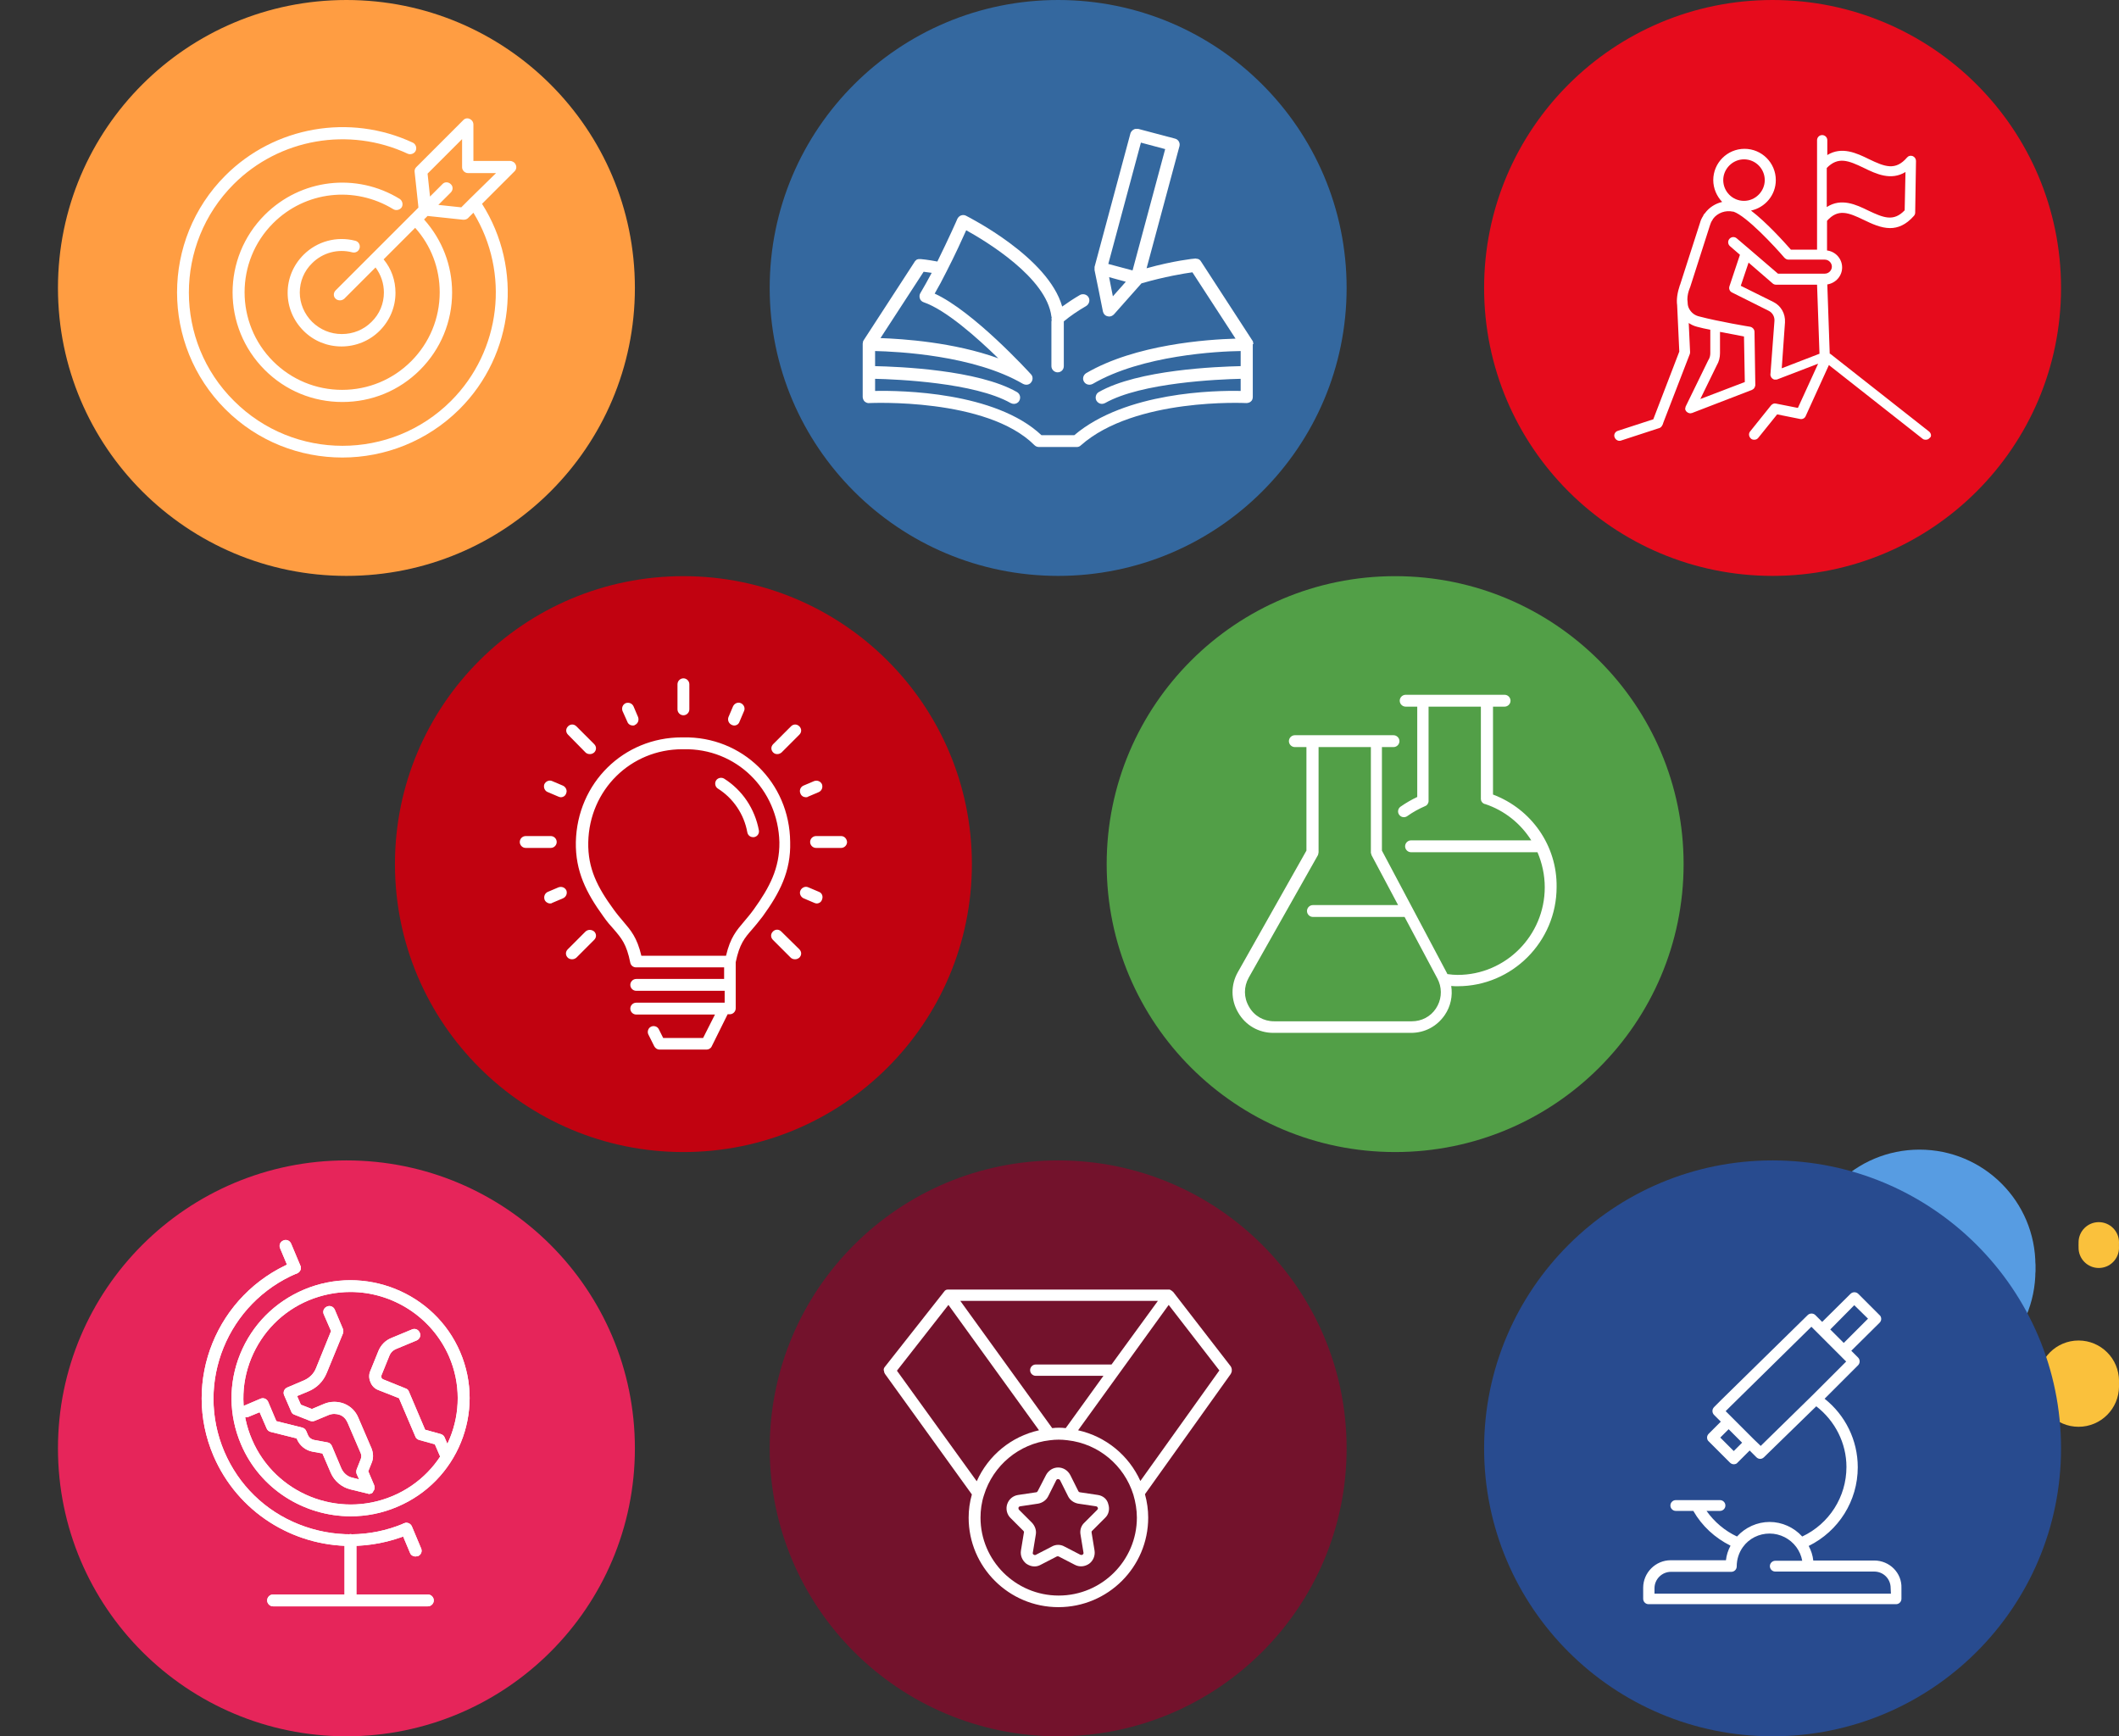 <?xml version="1.0" encoding="utf-8"?>
<!-- Generator: Adobe Illustrator 27.3.1, SVG Export Plug-In . SVG Version: 6.00 Build 0)  -->
<svg version="1.1" id="Layer_1" xmlns="http://www.w3.org/2000/svg" xmlns:xlink="http://www.w3.org/1999/xlink" x="0px" y="0px"
	 viewBox="0 0 786 644" style="enable-background:new 0 0 786 644;" xml:space="preserve">
<rect x="0" y="0" width="786" height="644" fill="#333333" stroke="none"/>
<style type="text/css">
	.st0{fill:#FAC13C;}
	.st1{fill:#579CE2;}
	.st2{fill:#E6255A;}
	.st3{fill:#FFFFFF;}
	.st4{fill:#34689F;}
	.st5{clip-path:url(#SVGID_00000134235238460922754890000006139867124165116059_);}
	.st6{fill:#E60B1C;}
	.st7{fill:#73122C;}
	.st8{clip-path:url(#SVGID_00000150076745188509764860000001258630126001724581_);}
	.st9{fill:#284B8F;}
	.st10{clip-path:url(#SVGID_00000176721325735000965900000005033118226194276999_);}
	.st11{fill:#C10210;}
	.st12{clip-path:url(#SVGID_00000169521018759737815450000008328794783360920732_);}
	.st13{fill:#529F47;}
	.st14{clip-path:url(#SVGID_00000085946968781232096090000013069056892976839858_);}
	.st15{fill:#FF9D42;}
	.st16{clip-path:url(#SVGID_00000146467398697952436940000006133415861598613934_);}
</style>
<ellipse class="st0" cx="771" cy="514.2" rx="15" ry="15"/>
<ellipse class="st0" cx="778.5" cy="462.8" rx="7.5" ry="7.5"/>
<ellipse class="st1" cx="712" cy="471.3" rx="43" ry="42.9"/>
<ellipse class="st0" cx="771" cy="512.2" rx="15" ry="15"/>
<ellipse class="st0" cx="778.5" cy="460.8" rx="7.5" ry="7.5"/>
<ellipse class="st1" cx="712" cy="469.3" rx="43" ry="42.9"/>
<g>
	<ellipse class="st2" cx="128.5" cy="537.2" rx="107" ry="106.8"/>
	<g>
		<path class="st3" d="M130.1,573.4c-21.5,0-41.9-12.5-50.9-33.4c-11.9-27.8,1.2-60,29.2-71.8c1.1-0.5,2.4,0,2.9,1.2
			c0.5,1.1,0,2.4-1.2,2.9c-25.7,10.9-37.8,40.5-26.9,66.1c5.3,12.4,15.1,22,27.7,27c12.6,5,26.4,4.9,38.8-0.3c1.1-0.5,2.4,0,2.9,1.2
			c0.5,1.1,0,2.4-1.2,2.9C144.5,572,137.2,573.4,130.1,573.4L130.1,573.4z"/>
		<path class="st3" d="M130,595.3c-1.2,0-2.2-1-2.2-2.2v-21.9c0-1.2,1-2.2,2.2-2.2c1.2,0,2.2,1,2.2,2.2v21.9
			C132.2,594.3,131.2,595.3,130,595.3z"/>
		<path class="st3" d="M130.1,562.4c-17.2,0-33.6-10-40.7-26.7c-4.6-10.8-4.7-22.7-0.3-33.5c4.4-10.8,12.8-19.3,23.7-23.9
			c22.4-9.4,48.4,1,57.9,23.2c9.5,22.2-1,48-23.4,57.4C141.7,561.3,135.8,562.4,130.1,562.4L130.1,562.4z M130,479.2
			c-5.2,0-10.4,1-15.5,3.1c-9.8,4.1-17.3,11.8-21.3,21.5c-4,9.8-3.9,20.5,0.3,30.2c8.6,20,31.9,29.4,52.1,20.9
			c20.2-8.5,29.6-31.7,21-51.7C160.1,488.3,145.4,479.2,130,479.2L130,479.2z"/>
		<path class="st3" d="M109.3,472.4c-0.9,0-1.7-0.5-2-1.3l-3.4-8.1c-0.5-1.1,0-2.4,1.2-2.9c1.1-0.5,2.4,0,2.9,1.2l3.4,8.1
			c0.5,1.1,0,2.4-1.2,2.9C109.9,472.4,109.6,472.4,109.3,472.4L109.3,472.4z"/>
		<path class="st3" d="M154.1,577.3c-0.9,0-1.7-0.5-2-1.3l-3.4-8.1c-0.5-1.1,0-2.4,1.2-2.9c1.1-0.5,2.4,0,2.9,1.2l3.4,8.1
			c0.5,1.1,0,2.4-1.2,2.9C154.7,577.2,154.4,577.3,154.1,577.3z"/>
		<path class="st3" d="M137,554.1c-0.2,0-0.4,0-0.5-0.1l-6.6-1.6c-3.2-0.8-5.9-3.1-7.2-6.1l-3.1-7.2l-3.8-0.7
			c-2.5-0.5-4.6-2.2-5.6-4.5l-0.2-0.4l-9.6-2.4c-0.7-0.2-1.2-0.6-1.5-1.3l-2.6-6l-4.1,1.7c-1.1,0.5-2.4,0-2.9-1.2
			c-0.5-1.1,0-2.4,1.2-2.9l6.1-2.6c1.1-0.5,2.4,0,2.9,1.2l3,7.1l9.6,2.4c0.7,0.2,1.2,0.6,1.5,1.3l0.6,1.4c0.4,1,1.3,1.7,2.4,1.9
			l4.9,0.9c0.7,0.1,1.3,0.6,1.6,1.3l3.5,8.3c0.8,1.8,2.3,3.1,4.2,3.5l2.4,0.6l-0.9-2c-0.2-0.5-0.2-1.1,0-1.7l1.5-3.8
			c0.3-0.7,0.3-1.5,0-2.2l-4.9-11.4c-0.6-1.3-1.5-2.3-2.8-2.8c-1.4-0.5-2.8-0.5-4.1,0l-5.3,2.2c-0.5,0.2-1.1,0.2-1.7,0l-5.8-2.3
			c-0.6-0.2-1-0.6-1.2-1.2l-2.6-6c-0.5-1.1,0-2.4,1.2-2.9l6.1-2.6c2.1-0.9,3.7-2.5,4.5-4.5l5.6-13.8l-2.7-6.2
			c-0.5-1.1,0-2.4,1.2-2.9c1.1-0.5,2.4,0,2.9,1.2l3,7.1c0.2,0.5,0.2,1.1,0,1.7l-6,14.6c-1.3,3.2-3.7,5.6-6.9,6.9l-4.1,1.7l1.4,3.2
			l4.1,1.6l4.5-1.9c2.4-1,5-1,7.4-0.1c2.5,1,4.3,2.8,5.3,5.2l4.9,11.4c0.7,1.8,0.8,3.7,0,5.5l-1.2,3l2.2,5.2
			c0.3,0.8,0.2,1.6-0.4,2.3C138.3,553.8,137.7,554,137,554.1L137,554.1z"/>
		<path class="st3" d="M165.5,542.1c-0.9,0-1.7-0.5-2-1.3l-2.2-5.1l-5.8-1.6c-0.6-0.2-1.2-0.6-1.4-1.2l-6.1-14.3l-7.6-3
			c-1.4-0.5-2.5-1.6-3-3c-0.6-1.4-0.6-2.9,0-4.2l3-7.4c0.9-2.1,2.5-3.8,4.7-4.7l7.7-3.2c1.1-0.5,2.4,0,2.9,1.2
			c0.5,1.1,0,2.4-1.2,2.9l-7.7,3.2c-1,0.4-1.9,1.3-2.3,2.3l-3,7.4c-0.1,0.3-0.1,0.6,0,0.9c0.1,0.3,0.4,0.5,0.6,0.6l8.4,3.4
			c0.6,0.2,1,0.6,1.2,1.2l6,14.1l5.8,1.6c0.6,0.2,1.2,0.6,1.4,1.2l2.6,6c0.5,1.1,0,2.4-1.2,2.9C166,542,165.7,542.1,165.5,542.1
			L165.5,542.1z"/>
		<path class="st3" d="M158.7,595.8h-57.4c-1.2,0-2.2-1-2.2-2.2c0-1.2,1-2.2,2.2-2.2h57.4c1.2,0,2.2,1,2.2,2.2
			C160.9,594.8,159.9,595.8,158.7,595.8z"/>
		<path class="st3" d="M130.1,573.4c-21.5,0-41.9-12.5-50.9-33.4c-11.9-27.8,1.2-60,29.2-71.8c1.1-0.5,2.4,0,2.9,1.2
			c0.5,1.1,0,2.4-1.2,2.9c-25.7,10.9-37.8,40.5-26.9,66.1c5.3,12.4,15.1,22,27.7,27c12.6,5,26.4,4.9,38.8-0.3c1.1-0.5,2.4,0,2.9,1.2
			c0.5,1.1,0,2.4-1.2,2.9C144.5,572,137.2,573.4,130.1,573.4L130.1,573.4z"/>
		<path class="st3" d="M130,595.3c-1.2,0-2.2-1-2.2-2.2v-21.9c0-1.2,1-2.2,2.2-2.2c1.2,0,2.2,1,2.2,2.2v21.9
			C132.2,594.3,131.2,595.3,130,595.3z"/>
		<path class="st3" d="M130.1,562.4c-17.2,0-33.6-10-40.7-26.7c-4.6-10.8-4.7-22.7-0.3-33.5c4.4-10.8,12.8-19.3,23.7-23.9
			c22.4-9.4,48.4,1,57.9,23.2c9.5,22.2-1,48-23.4,57.4C141.7,561.3,135.8,562.4,130.1,562.4L130.1,562.4z M130,479.2
			c-5.2,0-10.4,1-15.5,3.1c-9.8,4.1-17.3,11.8-21.3,21.5c-4,9.8-3.9,20.5,0.3,30.2c8.6,20,31.9,29.4,52.1,20.9
			c20.2-8.5,29.6-31.7,21-51.7C160.1,488.3,145.4,479.2,130,479.2L130,479.2z"/>
		<path class="st3" d="M109.3,472.4c-0.9,0-1.7-0.5-2-1.3l-3.4-8.1c-0.5-1.1,0-2.4,1.2-2.9c1.1-0.5,2.4,0,2.9,1.2l3.4,8.1
			c0.5,1.1,0,2.4-1.2,2.9C109.9,472.4,109.6,472.4,109.3,472.4L109.3,472.4z"/>
		<path class="st3" d="M154.1,577.3c-0.9,0-1.7-0.5-2-1.3l-3.4-8.1c-0.5-1.1,0-2.4,1.2-2.9c1.1-0.5,2.4,0,2.9,1.2l3.4,8.1
			c0.5,1.1,0,2.4-1.2,2.9C154.7,577.2,154.4,577.3,154.1,577.3z"/>
		<path class="st3" d="M137,554.1c-0.2,0-0.4,0-0.5-0.1l-6.6-1.6c-3.2-0.8-5.9-3.1-7.2-6.1l-3.1-7.2l-3.8-0.7
			c-2.5-0.5-4.6-2.2-5.6-4.5l-0.2-0.4l-9.6-2.4c-0.7-0.2-1.2-0.6-1.5-1.3l-2.6-6l-4.1,1.7c-1.1,0.5-2.4,0-2.9-1.2
			c-0.5-1.1,0-2.4,1.2-2.9l6.1-2.6c1.1-0.5,2.4,0,2.9,1.2l3,7.1l9.6,2.4c0.7,0.2,1.2,0.6,1.5,1.3l0.6,1.4c0.4,1,1.3,1.7,2.4,1.9
			l4.9,0.9c0.7,0.1,1.3,0.6,1.6,1.3l3.5,8.3c0.8,1.8,2.3,3.1,4.2,3.5l2.4,0.6l-0.9-2c-0.2-0.5-0.2-1.1,0-1.7l1.5-3.8
			c0.3-0.7,0.3-1.5,0-2.2l-4.9-11.4c-0.6-1.3-1.5-2.3-2.8-2.8c-1.4-0.5-2.8-0.5-4.1,0l-5.3,2.2c-0.5,0.2-1.1,0.2-1.7,0l-5.8-2.3
			c-0.6-0.2-1-0.6-1.2-1.2l-2.6-6c-0.5-1.1,0-2.4,1.2-2.9l6.1-2.6c2.1-0.9,3.7-2.5,4.5-4.5l5.6-13.8l-2.7-6.2
			c-0.5-1.1,0-2.4,1.2-2.9c1.1-0.5,2.4,0,2.9,1.2l3,7.1c0.2,0.5,0.2,1.1,0,1.7l-6,14.6c-1.3,3.2-3.7,5.6-6.9,6.9l-4.1,1.7l1.4,3.2
			l4.1,1.6l4.5-1.9c2.4-1,5-1,7.4-0.1c2.5,1,4.3,2.8,5.3,5.2l4.9,11.4c0.7,1.8,0.8,3.7,0,5.5l-1.2,3l2.2,5.2
			c0.3,0.8,0.2,1.6-0.4,2.3C138.3,553.8,137.7,554,137,554.1L137,554.1z"/>
		<path class="st3" d="M165.5,542.1c-0.9,0-1.7-0.5-2-1.3l-2.2-5.1l-5.8-1.6c-0.6-0.2-1.2-0.6-1.4-1.2l-6.1-14.3l-7.6-3
			c-1.4-0.5-2.5-1.6-3-3c-0.6-1.4-0.6-2.9,0-4.2l3-7.4c0.9-2.1,2.5-3.8,4.7-4.7l7.7-3.2c1.1-0.5,2.4,0,2.9,1.2
			c0.5,1.1,0,2.4-1.2,2.9l-7.7,3.2c-1,0.4-1.9,1.3-2.3,2.3l-3,7.4c-0.1,0.3-0.1,0.6,0,0.9c0.1,0.3,0.4,0.5,0.6,0.6l8.4,3.4
			c0.6,0.2,1,0.6,1.2,1.2l6,14.1l5.8,1.6c0.6,0.2,1.2,0.6,1.4,1.2l2.6,6c0.5,1.1,0,2.4-1.2,2.9C166,542,165.7,542.1,165.5,542.1
			L165.5,542.1z"/>
		<path class="st3" d="M158.7,595.8h-57.4c-1.2,0-2.2-1-2.2-2.2c0-1.2,1-2.2,2.2-2.2h57.4c1.2,0,2.2,1,2.2,2.2
			C160.9,594.8,159.9,595.8,158.7,595.8z"/>
	</g>
</g>
<g>
	<ellipse class="st4" cx="392.5" cy="106.8" rx="107" ry="106.8"/>
	<g>
		<defs>
			<rect id="SVGID_1_" x="320" y="47.8" width="145" height="118.1"/>
		</defs>
		<clipPath id="SVGID_00000124842570934124483710000004351434897221360285_">
			<use xlink:href="#SVGID_1_"  style="overflow:visible;"/>
		</clipPath>
		<g style="clip-path:url(#SVGID_00000124842570934124483710000004351434897221360285_);">
			<path class="st3" d="M464.9,127.5c0-0.2,0-0.3-0.1-0.4c0-0.1,0-0.2,0-0.3c0-0.1-0.1-0.1-0.1-0.2c0-0.1,0-0.1-0.1-0.2l-19.1-29.4
				c0,0-0.2-0.2-0.2-0.3c-0.1-0.1-0.2-0.2-0.3-0.3c-0.1-0.1-0.3-0.2-0.5-0.3c-0.1,0-0.2-0.1-0.3-0.1c-0.2,0-0.4,0-0.6-0.1
				c-0.1,0-0.2,0-0.3,0c-0.4,0-8,0.8-18,3.6l12.2-45.3c0.3-1.2-0.4-2.5-1.7-2.8l-13.6-3.6c-0.9-0.2-1.8,0.1-2.4,0.8
				c-0.2,0.3-0.4,0.5-0.5,0.9L406,99c0,0,0,0,0,0.1c0,0.2,0,0.3,0,0.5c0,0.2,0,0.3,0,0.5c0,0,0,0,0,0.1l1.6,7.8l1.5,7.5
				c0.2,0.9,0.8,1.6,1.7,1.8c0.2,0,0.4,0.1,0.6,0.1c0.7,0,1.3-0.3,1.8-0.8l10.2-11.5c8.6-2.5,16-3.7,18.9-4.1l16,24.6
				c-10.4,0.3-37.1,2.1-55.4,12.8c-1.1,0.7-1.5,2.1-0.8,3.2c0.4,0.7,1.2,1.1,2,1.1c0.4,0,0.8-0.1,1.2-0.3
				c18.3-10.7,46.7-12.1,54.9-12.2v5.6c-8.6,0.2-38.1,1.3-52.6,9.6c-1.1,0.6-1.5,2.1-0.9,3.2c0.4,0.7,1.2,1.2,2,1.2
				c0.4,0,0.8-0.1,1.2-0.3c13.4-7.6,41.9-8.8,50.3-9v4.5c-9.4-0.2-42.7,0.3-61.7,16.4h-12.2c-17.1-16.1-52.1-16.6-61.7-16.4v-4.5
				c8.3,0.2,36.9,1.4,50.3,9c0.4,0.2,0.8,0.3,1.2,0.3c0.8,0,1.6-0.4,2-1.2c0.6-1.1,0.3-2.5-0.9-3.2c-14.5-8.3-44-9.4-52.6-9.6v-5.6
				c8.2,0.2,36.6,1.5,54.9,12.2c0.4,0.2,0.8,0.3,1.2,0.3c0.7,0,1.4-0.3,1.8-0.9c0.7-0.9,0.7-2.2-0.1-3c-0.9-1-21.3-23.3-35.7-29.9
				c1.4-2.4,2.9-5.2,4.4-8.2c3.2-6.2,5.9-12.2,7.3-15.3c7.2,4,29.8,17.5,31.6,32c0,0.1,0,0.1,0.1,0.2c-0.1,0.4-0.1,0.8,0,1.2
				c-0.1,0.2-0.1,0.4-0.1,0.7v16.3c0,1.3,1.1,2.3,2.3,2.3c1.3,0,2.3-1,2.3-2.3v-16.3c0,0,0-0.2,0-0.3c2.4-2,5.2-3.9,8.3-5.7
				c1.1-0.7,1.5-2.1,0.9-3.2c-0.6-1.1-2.1-1.5-3.2-0.9c-2.4,1.4-4.5,2.8-6.6,4.3c-5.2-18.3-34.4-33-35.7-33.7
				c-0.6-0.3-1.2-0.3-1.8-0.1c-0.6,0.2-1.1,0.7-1.4,1.3c0,0.1-3.3,7.5-7.4,15.8c-3.7-0.7-6-0.9-6.1-0.9c-0.1,0-0.2,0-0.3,0
				c-0.2,0-0.4,0-0.6,0c-0.1,0-0.2,0.1-0.4,0.1c-0.2,0.1-0.3,0.1-0.4,0.2c-0.1,0.1-0.2,0.2-0.3,0.3c-0.1,0.1-0.2,0.1-0.2,0.2
				l-19.1,29.4c0,0,0,0.1-0.1,0.2c0,0.1-0.1,0.1-0.1,0.2c0,0.1,0,0.2,0,0.3c0,0.1-0.1,0.3-0.1,0.4c0,0.1,0,0.1,0,0.2v19.6
				c0,0.6,0.3,1.3,0.7,1.7c0.5,0.4,1.1,0.7,1.7,0.6c0.4,0,43.6-2.1,61.3,15.6c0.4,0.4,1,0.7,1.7,0.7h14c0.6,0,1.1-0.2,1.5-0.6
				c20.1-17.8,61-15.7,61.4-15.7c0.6,0,1.3-0.2,1.7-0.6c0.5-0.4,0.7-1,0.7-1.7v-19.6C465,127.7,464.9,127.6,464.9,127.5L464.9,127.5
				z M370.3,132.9c-16.6-6-35.4-7.2-43.7-7.5l16-24.6c0.7,0.1,1.7,0.2,3,0.4c-1.5,2.8-2.9,5.3-4.2,7.5c-0.4,0.6-0.4,1.4-0.2,2
				c0.2,0.7,0.8,1.2,1.4,1.4C350.8,114.9,362.4,125.2,370.3,132.9L370.3,132.9z M423.2,52.9l9,2.4l-12.1,45l-9-2.4L423.2,52.9
				L423.2,52.9z M412.8,109.9l-0.6-3l-0.8-4.1l6.2,1.7L412.8,109.9L412.8,109.9z"/>
		</g>
	</g>
</g>
<g>
	<ellipse class="st6" cx="657.5" cy="106.8" rx="107" ry="106.8"/>
	<path class="st3" d="M715.6,160.1l-36.6-28.8c0,0-0.1-0.1-0.2-0.1c0,0,0,0-0.1,0l-0.9-25.7c3.1-0.5,5.5-3.1,5.5-6.3
		c0-3.2-2.4-5.9-5.6-6.3V81.9c4.1-4.6,7.9-3.1,13.7-0.3c2.9,1.4,6.3,3,9.7,3c2.9,0,5.9-1.2,8.8-4.5c0.3-0.3,0.5-0.8,0.5-1.2
		l0.3-19.2c0-0.8-0.5-1.5-1.2-1.8c-0.8-0.3-1.6-0.1-2.1,0.5c-4.3,5-8.2,3.5-14.2,0.6c-4.5-2.2-10-4.8-15.4-1.5V52
		c0-1.1-0.9-1.9-1.9-1.9c-1.1,0-1.9,0.9-1.9,1.9v9.5c0,0.2,0,0.3,0,0.4v30.7h-9.7c-2.2-2.5-9-10.1-14.8-14.5
		c5.2-1.1,9.2-5.7,9.2-11.3c0-6.4-5.2-11.6-11.6-11.6c-6.4,0-11.6,5.2-11.6,11.6c0,3.1,1.3,6,3.3,8.1c-2.5,0.6-4.8,2-6.4,4.2
		c0,0-0.1,0.1-0.1,0.1c-0.2,0.2-0.4,0.4-0.5,0.7V80c-0.6,0.9-1,1.8-1.2,2.6l-7.4,23l-0.1,0.2c-0.9,2.7-1.3,5.2-1,7.4l0.8,17.2
		l-9.6,25v0.1l-13.2,4.3c-1,0.3-1.6,1.4-1.2,2.4c0.3,0.8,1,1.3,1.8,1.3c0.2,0,0.4,0,0.6-0.1l14.1-4.6c0,0,0,0,0.1,0
		c0.2-0.1,0.3-0.2,0.5-0.3c0.1,0,0.1-0.1,0.2-0.2c0.1-0.1,0.2-0.2,0.3-0.4c0-0.1,0.1-0.1,0.1-0.2c0,0,0-0.1,0.1-0.1l0.3-0.9
		l9.8-25.4c0.1-0.3,0.1-0.5,0.1-0.8l-0.5-10.7c0.9,0.6,1.9,1.1,3.1,1.4c1.5,0.4,3.2,0.8,4.9,1.1v8.7c0,0.9-0.2,1.8-0.8,2.7l-8.3,17
		c0,0,0,0,0,0c-0.1,0.1-0.1,0.3-0.1,0.4c0,0.1-0.1,0.2-0.1,0.3c0,0.1,0,0.2,0,0.3c0,0.2,0,0.3,0.1,0.4c0,0,0,0,0,0
		c0.1,0.2,0.2,0.4,0.3,0.5c0,0,0.1,0.1,0.1,0.1c0.1,0.1,0.3,0.2,0.4,0.3c0,0,0.1,0,0.1,0.1c0,0,0.1,0,0.1,0c0.2,0.1,0.5,0.2,0.7,0.2
		c0.2,0,0.4,0,0.6-0.1c0,0,0.1,0,0.1,0l22.3-8.6c0,0,0,0,0,0c0.1-0.1,0.2-0.1,0.3-0.2c0.1-0.1,0.2-0.1,0.3-0.2
		c0.1-0.1,0.1-0.2,0.2-0.3c0.1-0.1,0.2-0.2,0.2-0.3c0-0.1,0-0.2,0.1-0.3c0-0.1,0.1-0.3,0.1-0.4v0l-0.3-19.8c0-0.9-0.7-1.7-1.6-1.9
		c-0.1,0-11.6-1.9-18.8-3.8c-1.8-0.4-3-1.4-3.8-2.8c-0.4-0.7-0.6-1.5-0.6-2.4l-0.1-1.1c0,0,0-0.1,0-0.1c0-1.3,0.3-2.7,0.9-4.2
		c0,0,0,0,0,0c0,0,0,0,0,0l0.1-0.2l7.4-23.1c0.2-0.6,0.4-1.2,0.9-1.9l0.1-0.2c0,0,0.1-0.1,0.1-0.2c1.7-2.3,4.7-3.3,7.4-2.7
		c0.1,0,0.1,0,0.2,0c4.8,1.6,15.3,12.9,18.9,17.1c0.4,0.4,0.9,0.7,1.5,0.7h13.5c1.4,0,2.6,1.2,2.6,2.6c0,1.4-1.2,2.6-2.6,2.6h-17.4
		l-10.6-9.1l-4.7-4c-0.8-0.7-2-0.6-2.7,0.2c-0.7,0.8-0.6,2,0.2,2.7l3.7,3.2l-3.9,11.7c-0.3,0.9,0.1,1.9,1,2.3l13.6,6.8
		c1.4,0.7,2.2,2.2,2.1,3.7l-1.5,20c0,0,0,0,0,0c0,0.1,0,0.3,0.1,0.4c0,0.1,0,0.2,0.1,0.3c0,0,0,0,0,0c0.1,0.2,0.2,0.4,0.3,0.5
		c0,0,0.1,0.1,0.1,0.1c0.1,0.1,0.3,0.2,0.4,0.3c0.1,0,0.1,0.1,0.2,0.1c0.2,0.1,0.3,0.1,0.5,0.1c0,0,0.1,0,0.1,0c0,0,0.1,0,0.1,0
		c0,0,0,0,0.1,0c0.2,0,0.4,0,0.6-0.1l15.1-5.8l-7.5,16.4l-8.1-1.6c-0.7-0.2-1.4,0.1-1.9,0.7l-7.7,9.6c-0.7,0.8-0.5,2,0.3,2.7
		c0.3,0.3,0.8,0.4,1.2,0.4c0.6,0,1.1-0.2,1.5-0.7l7-8.7l8.5,1.7c0.9,0.2,1.8-0.3,2.1-1.1l8.6-18.9l34.7,27.3
		c0.3,0.3,0.8,0.4,1.2,0.4c0.6,0,1.1-0.2,1.5-0.7C716.5,162,716.4,160.8,715.6,160.1L715.6,160.1z M647.2,141.7l-16.5,6.3l6.1-12.5
		c0.8-1.3,1.2-2.9,1.2-4.5v-7.9c3.6,0.7,7,1.3,8.9,1.7L647.2,141.7L647.2,141.7z M646.9,59.1c4.3,0,7.7,3.5,7.7,7.7
		c0,4.2-3.5,7.7-7.7,7.7c-4.3,0-7.7-3.5-7.7-7.7C639.2,62.6,642.7,59.1,646.9,59.1z M691.4,62.3c4.5,2.2,10,4.8,15.4,1.5L706.5,78
		c-4.1,4.3-7.8,2.8-13.5,0.1c-4.5-2.2-10-4.8-15.4-1.3V62.3C681.8,58,685.6,59.5,691.4,62.3L691.4,62.3z M657.8,112l-12.1-6l2.9-8.6
		l8.9,7.7c0.3,0.3,0.8,0.5,1.3,0.5h15.2l0.9,25.6l-14,5.4l1.2-17C662.3,116.3,660.6,113.4,657.8,112L657.8,112z"/>
</g>
<g>
	<ellipse class="st7" cx="392.5" cy="537.2" rx="107" ry="106.8"/>
	<g>
		<defs>
			<rect id="SVGID_00000149361652094832730030000016561934262336790918_" x="327.9" y="478.3" width="129.2" height="117.8"/>
		</defs>
		<clipPath id="SVGID_00000176763165743293727290000001173642455058022317_">
			<use xlink:href="#SVGID_00000149361652094832730030000016561934262336790918_"  style="overflow:visible;"/>
		</clipPath>
		<g style="clip-path:url(#SVGID_00000176763165743293727290000001173642455058022317_);">
			<path class="st3" d="M327.9,508.6c0,0.1,0.1,0.2,0.1,0.4c0,0.2,0.1,0.3,0.2,0.4c0,0,0,0.1,0,0.1l32.3,44.8
				c-0.8,2.8-1.2,5.7-1.2,8.6c0,18.3,14.9,33.2,33.3,33.2c18.4,0,33.3-14.9,33.3-33.2c0-2.9-0.4-5.8-1.2-8.7l31.9-44.7
				c0,0,0-0.1,0-0.1c0.1-0.1,0.1-0.3,0.2-0.4c0-0.1,0.1-0.2,0.1-0.4c0-0.1,0-0.3,0-0.4c0-0.1,0-0.3,0-0.4c0-0.1-0.1-0.2-0.1-0.4
				c-0.1-0.2-0.1-0.3-0.2-0.4c0,0,0-0.1,0-0.1l-21.5-27.8c0,0-0.1-0.1-0.2-0.1c-0.1-0.1-0.2-0.2-0.3-0.3c-0.1,0-0.1,0-0.2-0.1
				c-0.1-0.1-0.2-0.1-0.3-0.2c-0.2-0.1-0.4-0.1-0.6-0.1c-0.1,0-0.1,0-0.2,0h-81.6c0,0-0.1,0-0.2,0c-0.2,0-0.4,0.1-0.5,0.1
				c-0.1,0-0.2,0.1-0.3,0.2c-0.1,0-0.1,0-0.2,0.1c-0.1,0.1-0.2,0.2-0.2,0.3c-0.1,0.1-0.2,0.1-0.2,0.2l-21.9,27.8c0,0,0,0.1-0.1,0.1
				c-0.1,0.1-0.1,0.3-0.2,0.4c0,0.1-0.1,0.2-0.1,0.4c0,0.1,0,0.3,0,0.4C327.9,508.3,327.9,508.5,327.9,508.6L327.9,508.6z
				 M351.8,484l33.6,46.5c-10.3,2.3-18.8,9.3-23.1,18.9l-29.6-41L351.8,484z M452.3,508.3l-29.3,41c-4.3-9.5-12.8-16.5-23.1-18.8
				l33.6-46.5L452.3,508.3L452.3,508.3z M412.3,506.1c0,0-0.2,0-0.2,0h-27.9c-1.2,0-2.1,1-2.1,2.1c0,1.2,1,2.1,2.1,2.1h25.1
				l-14,19.4c-1.7-0.2-3.3-0.2-5,0l-34.1-47.2h73.3L412.3,506.1L412.3,506.1z M392.7,591.8c-16,0-29-13-29-28.9
				c0-2.8,0.4-5.7,1.3-8.4c3.4-11,13-19,24.4-20.3c2.4-0.3,4.2-0.3,6.6,0c11.5,1.3,21,9.3,24.4,20.2c0.8,2.7,1.3,5.6,1.3,8.5
				C421.7,578.8,408.7,591.8,392.7,591.8L392.7,591.8z"/>
			<path class="st3" d="M407.3,554.5l-6.7-1c-0.2,0-0.5-0.2-0.6-0.4l-3-6c-0.9-1.7-2.6-2.8-4.5-2.8s-3.6,1.1-4.5,2.8l-3.1,6
				c-0.1,0.2-0.3,0.4-0.6,0.4l-6.7,1c-1.9,0.3-3.4,1.6-4,3.4c-0.6,1.8-0.1,3.8,1.2,5.1l4.8,4.8c0.2,0.2,0.3,0.4,0.2,0.6l-1.1,6.7
				c-0.3,1.9,0.5,3.7,2,4.9c0.9,0.6,1.9,1,3,1c0.8,0,1.6-0.2,2.3-0.6l6-3.1c0.2-0.1,0.5-0.1,0.7,0l6,3.1c1.7,0.9,3.7,0.7,5.3-0.4
				c1.5-1.1,2.3-3,2-4.9l-1.1-6.7c0-0.2,0-0.5,0.2-0.6l4.8-4.8c1.4-1.3,1.8-3.3,1.2-5.1C410.7,556.1,409.2,554.8,407.3,554.5
				L407.3,554.5z M407,560l-4.8,4.8c-1.2,1.1-1.7,2.8-1.4,4.4l1.1,6.7c0.1,0.4-0.2,0.6-0.3,0.7c-0.1,0.1-0.4,0.2-0.8,0.1l-6-3.1
				c-1.4-0.8-3.2-0.8-4.6,0l-6,3.1c-0.4,0.2-0.6,0-0.8-0.1c-0.2-0.1-0.4-0.3-0.3-0.7l1.1-6.7c0.3-1.6-0.3-3.2-1.4-4.4L378,560
				c-0.3-0.3-0.2-0.6-0.2-0.8c0-0.2,0.2-0.4,0.6-0.5l6.7-1c1.6-0.3,3-1.3,3.7-2.7l3-6c0.2-0.4,0.5-0.4,0.7-0.4
				c0.2,0,0.5,0.1,0.7,0.4l3,6c0.7,1.4,2.1,2.4,3.7,2.7l6.7,1c0.4,0.1,0.5,0.3,0.6,0.5C407.3,559.4,407.3,559.7,407,560z"/>
		</g>
	</g>
</g>
<g>
	<ellipse class="st9" cx="657.5" cy="537.2" rx="107" ry="106.8"/>
	<g>
		<defs>
			<rect id="SVGID_00000052824091460965124220000017669745718348812680_" x="609.5" y="479.2" width="95.9" height="115.9"/>
		</defs>
		<clipPath id="SVGID_00000147218510737645685930000016647621018696466617_">
			<use xlink:href="#SVGID_00000052824091460965124220000017669745718348812680_"  style="overflow:visible;"/>
		</clipPath>
		<g style="clip-path:url(#SVGID_00000147218510737645685930000016647621018696466617_);">
			<path class="st3" d="M695.2,578.8h-22.6c-0.2-1.9-0.8-3.7-1.7-5.4c11.1-5.5,18.2-16.7,18.2-29.2c0-10-4.6-19.3-12.3-25.4
				l12.4-12.4c0.8-0.8,0.8-2.1,0-2.9l-2.5-2.5l10.5-10.4c0.4-0.4,0.6-0.9,0.6-1.4c0-0.5-0.2-1.1-0.6-1.4l-7.9-7.9
				c-0.8-0.8-2.1-0.8-2.9,0l-10.5,10.4l-2.5-2.5c-0.8-0.8-2.1-0.8-2.9,0l-31.8,31.2l-2.9,2.9c-0.8,0.8-0.8,2.1,0,2.9l2.5,2.5
				l-4.5,4.5c-0.4,0.4-0.6,0.9-0.6,1.4s0.2,1.1,0.6,1.4l7.9,7.9c0.4,0.4,0.9,0.6,1.4,0.6c0.6,0,1.1-0.2,1.4-0.6l4.5-4.5l2.5,2.5
				c0.4,0.4,0.9,0.6,1.4,0.6c0.5,0,1-0.2,1.4-0.6l19.4-18.9c7,5.4,11.2,13.7,11.2,22.5c0,11.1-6.4,21.1-16.4,25.8
				c-3.1-3.4-7.5-5.4-12.1-5.4c-4.6,0-9,2-12.1,5.4c-4.5-2.1-8.4-5.4-11.3-9.5h5c1.1,0,2-0.9,2-2c0-1.1-0.9-2-2-2h-16.4
				c-1.1,0-2,0.9-2,2c0,1.1,0.9,2,2,2h6.5c3.2,5.6,8,10,13.8,12.9c-0.9,1.7-1.5,3.5-1.7,5.4h-20.5c-5.6,0-10.2,4.6-10.2,10.2v4.1
				c0,1.1,0.9,2,2,2h91.8c1.1,0,2-0.9,2-2V589C705.5,583.4,700.9,578.8,695.2,578.8z M687.8,484.1l5.1,5l-9,9l-5-5L687.8,484.1
				L687.8,484.1z M643.1,538.2l-5-5l3.1-3.1l5,5L643.1,538.2L643.1,538.2z M653.1,536.3l-2.6-2.5l-7.9-7.9l-2.5-2.5l1.5-1.5
				l30.3-29.8l2.5,2.5l7.9,7.9l2.5,2.5l-12.6,12.6L653.1,536.3L653.1,536.3z M701.4,591.1h-87.7v-2c0-3.4,2.8-6.1,6.1-6.1h22.4
				c1.1,0,2-0.9,2-2c0-2.6,0.8-5.1,2.3-7.2c2.3-3.2,6-5,9.9-5c3.9,0,7.6,1.9,9.9,5c1.1,1.5,1.9,3.3,2.2,5.1h-10c-1.1,0-2,0.9-2,2
				c0,1.1,0.9,2,2,2h36.7c3.4,0,6.1,2.7,6.1,6.1L701.4,591.1L701.4,591.1z"/>
		</g>
	</g>
</g>
<g>
	<ellipse class="st11" cx="253.5" cy="320.5" rx="107" ry="106.8"/>
	<g>
		<defs>
			<rect id="SVGID_00000016754135852892731230000001369542817160758149_" x="192.9" y="251.6" width="121.3" height="137.8"/>
		</defs>
		<clipPath id="SVGID_00000026853824804687965530000009396822450817467522_">
			<use xlink:href="#SVGID_00000016754135852892731230000001369542817160758149_"  style="overflow:visible;"/>
		</clipPath>
		<g style="clip-path:url(#SVGID_00000026853824804687965530000009396822450817467522_);">
			<path class="st3" d="M253.5,273.5c-0.2,0-0.4,0-0.6,0c-21.6,0-38.8,16.9-39.3,38.8c-0.2,10.9,3.9,18.9,10.2,27.6
				c1.4,2,2.7,3.5,3.9,4.8c2.8,3.3,4.7,5.4,6.1,12.4c0.2,1,1.1,1.7,2.1,1.7c0.1,0,0.2,0,0.3,0c0.1,0,0.1,0,0.2,0h32.2v4.3H236
				c-1.2,0-2.2,1-2.2,2.2c0,1.2,1,2.2,2.2,2.2h32.8v4.4H236c-1.2,0-2.2,1-2.2,2.2s1,2.2,2.2,2.2h29.2l-4.4,8.7h-14.8l-1.6-3.2
				c-0.5-1.1-1.9-1.5-2.9-1c-1.1,0.5-1.5,1.9-1,2.9l2.2,4.4c0.4,0.7,1.1,1.2,1.9,1.2h17.5c0.8,0,1.6-0.5,1.9-1.2l5.9-11.9h0.8
				c1.2,0,2.2-1,2.2-2.2v-8.7c0,0,0,0,0,0c0,0,0,0,0,0v-8.4c1.4-6.8,3.3-9,6.1-12.2c1.1-1.3,2.4-2.8,3.9-4.8
				c6.3-8.7,10.5-16.7,10.2-27.6C292.9,290.2,275.3,273.1,253.5,273.5L253.5,273.5z M279.6,337.3c-1.3,1.8-2.5,3.2-3.6,4.5
				c-2.8,3.3-5.1,5.9-6.7,12.7h-31.4c-1.6-6.8-3.9-9.4-6.7-12.7c-1.1-1.3-2.3-2.7-3.6-4.5c-6-8.2-9.6-15.2-9.4-24.9
				c0.4-19.4,15.7-34.5,34.9-34.5c0.2,0,0.4,0,0.5,0c0,0,0,0,0,0c0,0,0,0,0,0c19.4-0.4,35,14.8,35.5,34.5
				C289.2,322,285.5,329.1,279.6,337.3L279.6,337.3z"/>
			<path class="st3" d="M253.5,265.3c1.2,0,2.2-1,2.2-2.2v-9.3c0-1.2-1-2.2-2.2-2.2s-2.2,1-2.2,2.2v9.3
				C251.3,264.3,252.3,265.3,253.5,265.3z"/>
			<path class="st3" d="M232.7,267.7c0.3,0.9,1.2,1.4,2,1.4c0.3,0,0.6,0,0.8-0.2c1.1-0.5,1.6-1.7,1.2-2.9l-1.7-4
				c-0.5-1.1-1.7-1.6-2.9-1.2c-1.1,0.5-1.6,1.7-1.2,2.9L232.7,267.7L232.7,267.7z"/>
			<path class="st3" d="M203.2,293.8l4,1.7c0.3,0.1,0.5,0.2,0.8,0.2c0.9,0,1.7-0.5,2-1.4c0.5-1.1-0.1-2.4-1.2-2.9l-4-1.7
				c-1.1-0.5-2.4,0.1-2.9,1.2C201.5,292.1,202.1,293.4,203.2,293.8L203.2,293.8z"/>
			<path class="st3" d="M210.1,330.3c-0.5-1.1-1.7-1.6-2.9-1.2l-4,1.7c-1.1,0.5-1.6,1.7-1.2,2.9c0.3,0.8,1.2,1.4,2,1.4
				c0.3,0,0.6,0,0.8-0.2l4-1.7C210,332.7,210.5,331.4,210.1,330.3L210.1,330.3z"/>
			<path class="st3" d="M303.8,330.8l-4-1.7c-1.1-0.5-2.4,0.1-2.9,1.2c-0.5,1.1,0.1,2.4,1.2,2.9l4,1.7c0.3,0.1,0.5,0.2,0.8,0.2
				c0.9,0,1.7-0.5,2-1.4C305.4,332.5,304.9,331.2,303.8,330.8L303.8,330.8z"/>
			<path class="st3" d="M296.9,294.3c0.3,0.9,1.2,1.4,2,1.4c0.3,0,0.6,0,0.8-0.2l4-1.7c1.1-0.5,1.6-1.7,1.2-2.9
				c-0.5-1.1-1.7-1.6-2.9-1.2l-4,1.7C296.9,291.9,296.4,293.2,296.9,294.3L296.9,294.3z"/>
			<path class="st3" d="M271.5,268.9c0.3,0.1,0.5,0.2,0.8,0.2c0.9,0,1.7-0.5,2-1.4l1.7-4c0.5-1.1-0.1-2.4-1.2-2.9
				c-1.1-0.5-2.4,0.1-2.9,1.2l-1.7,4C269.8,267.1,270.3,268.4,271.5,268.9L271.5,268.9z"/>
			<path class="st3" d="M217.2,279.1c0.4,0.4,1,0.6,1.6,0.6c0.6,0,1.1-0.2,1.6-0.6c0.9-0.9,0.9-2.2,0-3.1l-6.6-6.6
				c-0.9-0.9-2.2-0.9-3.1,0c-0.9,0.9-0.9,2.2,0,3.1L217.2,279.1L217.2,279.1z"/>
			<path class="st3" d="M206.5,312.3c0-1.2-1-2.2-2.2-2.2H195c-1.2,0-2.2,1-2.2,2.2c0,1.2,1,2.2,2.2,2.2h9.3
				C205.5,314.5,206.5,313.5,206.5,312.3z"/>
			<path class="st3" d="M217.2,345.5l-6.6,6.6c-0.9,0.9-0.9,2.2,0,3.1c0.4,0.4,1,0.6,1.6,0.6c0.6,0,1.1-0.2,1.6-0.6l6.6-6.6
				c0.9-0.9,0.9-2.2,0-3.1C219.4,344.7,218.1,344.7,217.2,345.5L217.2,345.5z"/>
			<path class="st3" d="M289.8,345.5c-0.9-0.9-2.2-0.9-3.1,0c-0.9,0.9-0.9,2.2,0,3.1l6.6,6.6c0.4,0.4,1,0.6,1.6,0.6
				c0.6,0,1.1-0.2,1.6-0.6c0.9-0.9,0.9-2.2,0-3.1L289.8,345.5L289.8,345.5z"/>
			<path class="st3" d="M312,310.1h-9.3c-1.2,0-2.2,1-2.2,2.2c0,1.2,1,2.2,2.2,2.2h9.3c1.2,0,2.2-1,2.2-2.2
				C314.1,311.1,313.2,310.1,312,310.1z"/>
			<path class="st3" d="M288.3,279.7c0.6,0,1.1-0.2,1.6-0.6l6.6-6.6c0.9-0.9,0.9-2.2,0-3.1c-0.9-0.9-2.2-0.9-3.1,0l-6.6,6.6
				c-0.9,0.9-0.9,2.2,0,3.1C287.2,279.5,287.7,279.7,288.3,279.7L288.3,279.7z"/>
			<path class="st3" d="M268.6,288.8c-1-0.6-2.4-0.3-3,0.7c-0.6,1-0.3,2.4,0.7,3c5.7,3.6,9.7,9.5,10.9,16.2c0.2,1.1,1.1,1.8,2.1,1.8
				c0.1,0,0.3,0,0.4,0c1.2-0.2,2-1.3,1.8-2.5C280,300,275.4,293.1,268.6,288.8L268.6,288.8z"/>
		</g>
	</g>
</g>
<g>
	<ellipse class="st13" cx="517.5" cy="320.5" rx="107" ry="106.8"/>
	<g>
		<defs>
			<rect id="SVGID_00000004527345087648727770000007958117598847168391_" x="457.4" y="257.8" width="120.1" height="125.4"/>
		</defs>
		<clipPath id="SVGID_00000128463000252199879430000014372500842121850773_">
			<use xlink:href="#SVGID_00000004527345087648727770000007958117598847168391_"  style="overflow:visible;"/>
		</clipPath>
		<g style="clip-path:url(#SVGID_00000128463000252199879430000014372500842121850773_);">
			<path class="st3" d="M553.8,294.7v-32.6h4.3c1.2,0,2.2-1,2.2-2.2c0-1.2-1-2.2-2.2-2.2h-36.7c-1.2,0-2.2,1-2.2,2.2
				c0,1.2,1,2.2,2.2,2.2h4.3v33.5c-2.1,1-4.2,2.2-6.2,3.6c-1,0.7-1.2,2.1-0.5,3c0.4,0.6,1.1,0.9,1.7,0.9c0.4,0,0.9-0.1,1.3-0.4
				c2.1-1.5,4.3-2.7,6.6-3.7c0.6-0.2,1-0.7,1.2-1.3c0.1-0.2,0.1-0.5,0.1-0.7v-34.9h19.4v34.1c0,0,0,0.1,0,0.1c0,0.2,0,0.3,0.1,0.5
				c0,0.1,0,0.3,0.1,0.4c0.1,0.1,0.2,0.2,0.2,0.3c0.1,0.1,0.2,0.2,0.3,0.3c0.1,0.1,0.2,0.2,0.3,0.2c0.1,0.1,0.3,0.2,0.4,0.2
				c0,0,0,0,0.1,0c7.3,2.4,13.3,7.3,17.2,13.5h-44.6c-1.2,0-2.2,1-2.2,2.2c0,1.2,1,2.2,2.2,2.2h46.9c1.7,4,2.7,8.4,2.7,13
				c0,17.9-14.5,32.5-32.3,32.5c-1.2,0-2.4-0.1-3.8-0.3c-0.1-0.1-0.1-0.2-0.2-0.4l-24.1-45.4v-38.4h4.3c1.2,0,2.2-1,2.2-2.2
				s-1-2.2-2.2-2.2h-36.6c-1.2,0-2.2,1-2.2,2.2s1,2.2,2.2,2.2h4.3v38.4l-25.4,45c-2.7,4.7-2.7,10.4,0.1,15.1c2.7,4.7,7.6,7.5,13,7.5
				h51.1c5.1,0,9.6-2.4,12.5-6.6c2.2-3.2,3-7.1,2.4-10.8c0.8,0.1,1.6,0.1,2.4,0.1c20.2,0,36.7-16.5,36.7-36.8
				C577.6,313.7,568.1,300.1,553.8,294.7L553.8,294.7z M532.6,374.1c-2,3-5.3,4.7-8.9,4.7h-51.1c-3.9,0-7.4-2-9.3-5.4
				c-2-3.4-2-7.4-0.1-10.8l25.7-45.5c0,0,0-0.1,0-0.1c0.1-0.1,0.1-0.3,0.1-0.4c0-0.2,0.1-0.3,0.1-0.4c0,0,0-0.1,0-0.1v-39h19.4v39
				c0,0,0,0.1,0,0.1c0,0.2,0,0.3,0.1,0.4c0,0.1,0.1,0.3,0.1,0.4c0,0,0,0.1,0,0.1l9.9,18.6H487c-1.2,0-2.2,1-2.2,2.2
				c0,1.2,1,2.2,2.2,2.2h34l12.2,22.9c0.2,0.4,0.3,0.7,0.5,1.1C535,367.4,534.6,371.1,532.6,374.1L532.6,374.1z"/>
		</g>
	</g>
</g>
<g>
	<path class="st15" d="M235.5,106.8c0,59-47.9,106.8-107,106.8c-59.1,0-107-47.8-107-106.8C21.5,47.8,69.4,0,128.5,0
		C187.6,0,235.5,47.8,235.5,106.8z"/>
	<g>
		<defs>
			<rect id="SVGID_00000059993054541571286530000007072443562420942235_" x="65.5" y="43.9" width="126" height="125.8"/>
		</defs>
		<clipPath id="SVGID_00000047025135170335194680000002682887272473498773_">
			<use xlink:href="#SVGID_00000059993054541571286530000007072443562420942235_"  style="overflow:visible;"/>
		</clipPath>
		<g style="clip-path:url(#SVGID_00000047025135170335194680000002682887272473498773_);">
			<path class="st3" d="M191.3,61.1c-0.3-0.8-1.2-1.4-2.1-1.4h-13.6V46.2c0-0.9-0.5-1.7-1.4-2.1c-0.8-0.4-1.8-0.2-2.4,0.5l-9.5,9.5
				l-3.9,3.9l-4,4c-0.5,0.5-0.7,1.2-0.6,1.8l1.3,12.1l0.1,1.1l-2.8,2.8l-14.6,14.6l-13.3,13.3c-0.9,0.9-0.9,2.3,0,3.1
				c0.4,0.4,1,0.6,1.6,0.6c0.6,0,1.1-0.2,1.6-0.6l11.6-11.6c2,2.7,3.1,5.9,3.1,9.3c0,4.1-1.6,8-4.6,10.9c-2.9,2.9-6.8,4.5-11,4.5
				s-8-1.6-11-4.5c-2.9-2.9-4.6-6.8-4.6-10.9c0-4.1,1.6-8,4.6-10.9c3.9-3.9,9.6-5.4,14.9-4c1.2,0.3,2.4-0.4,2.7-1.6
				c0.3-1.2-0.4-2.4-1.6-2.7c-6.9-1.8-14.2,0.2-19.2,5.2c-3.8,3.8-5.9,8.8-5.9,14.1c0,5.3,2.1,10.3,5.9,14.1
				c3.8,3.8,8.8,5.8,14.1,5.8c5.3,0,10.4-2.1,14.1-5.8c3.8-3.8,5.9-8.8,5.9-14.1c0-4.6-1.5-8.9-4.4-12.4L154,84.5
				c5.9,6.6,9.1,15,9.1,23.9c0,9.7-3.8,18.8-10.6,25.6c-6.8,6.8-15.9,10.6-25.6,10.6c-9.7,0-18.8-3.8-25.6-10.6
				c-14.1-14.1-14.1-37.1,0-51.2c11.9-11.9,30.2-14,44.6-5.2c1,0.6,2.4,0.3,3.1-0.7c0.6-1,0.3-2.4-0.7-3.1
				c-16.1-9.9-36.7-7.5-50.1,5.9c-15.9,15.9-15.9,41.6,0,57.5c7.7,7.7,17.9,11.9,28.8,11.9s21.1-4.2,28.8-11.9
				c7.7-7.7,11.9-17.9,11.9-28.7c0-10.1-3.7-19.6-10.4-27.1l1.3-1.3l13.2,1.4c0,0,0.2,0,0.2,0c0.6,0,1.2-0.2,1.6-0.6l2-2
				c13.6,22.2,10.3,51.2-8.3,69.8c-22.2,22.2-58.3,22.2-80.5,0c-22.3-22.1-22.3-58.2-0.1-80.4c16.9-16.9,42.8-21.4,64.5-11.3
				c1.1,0.5,2.5,0,3-1.1c0.5-1.1,0-2.5-1.1-3c-23.4-10.9-51.3-6-69.5,12.2c-23.9,23.9-23.9,62.8,0,86.7c12,12,27.7,17.9,43.4,17.9
				c15.7,0,31.4-6,43.4-17.9c20.4-20.3,23.7-52.1,8.4-76.2l12.1-12.1C191.5,62.9,191.7,61.9,191.3,61.1L191.3,61.1z M174.3,73.7
				l-3.2,3.2l-8.5-0.9l4.6-4.6c0.9-0.9,0.9-2.3,0-3.1c-0.9-0.9-2.3-0.9-3.1,0l-4.6,4.6l-0.9-8.5l3.2-3.2l3.9-3.9l5.7-5.7v10.4
				c0,1.2,1,2.2,2.2,2.2h10.4L174.3,73.7L174.3,73.7z"/>
		</g>
	</g>
</g>
</svg>
